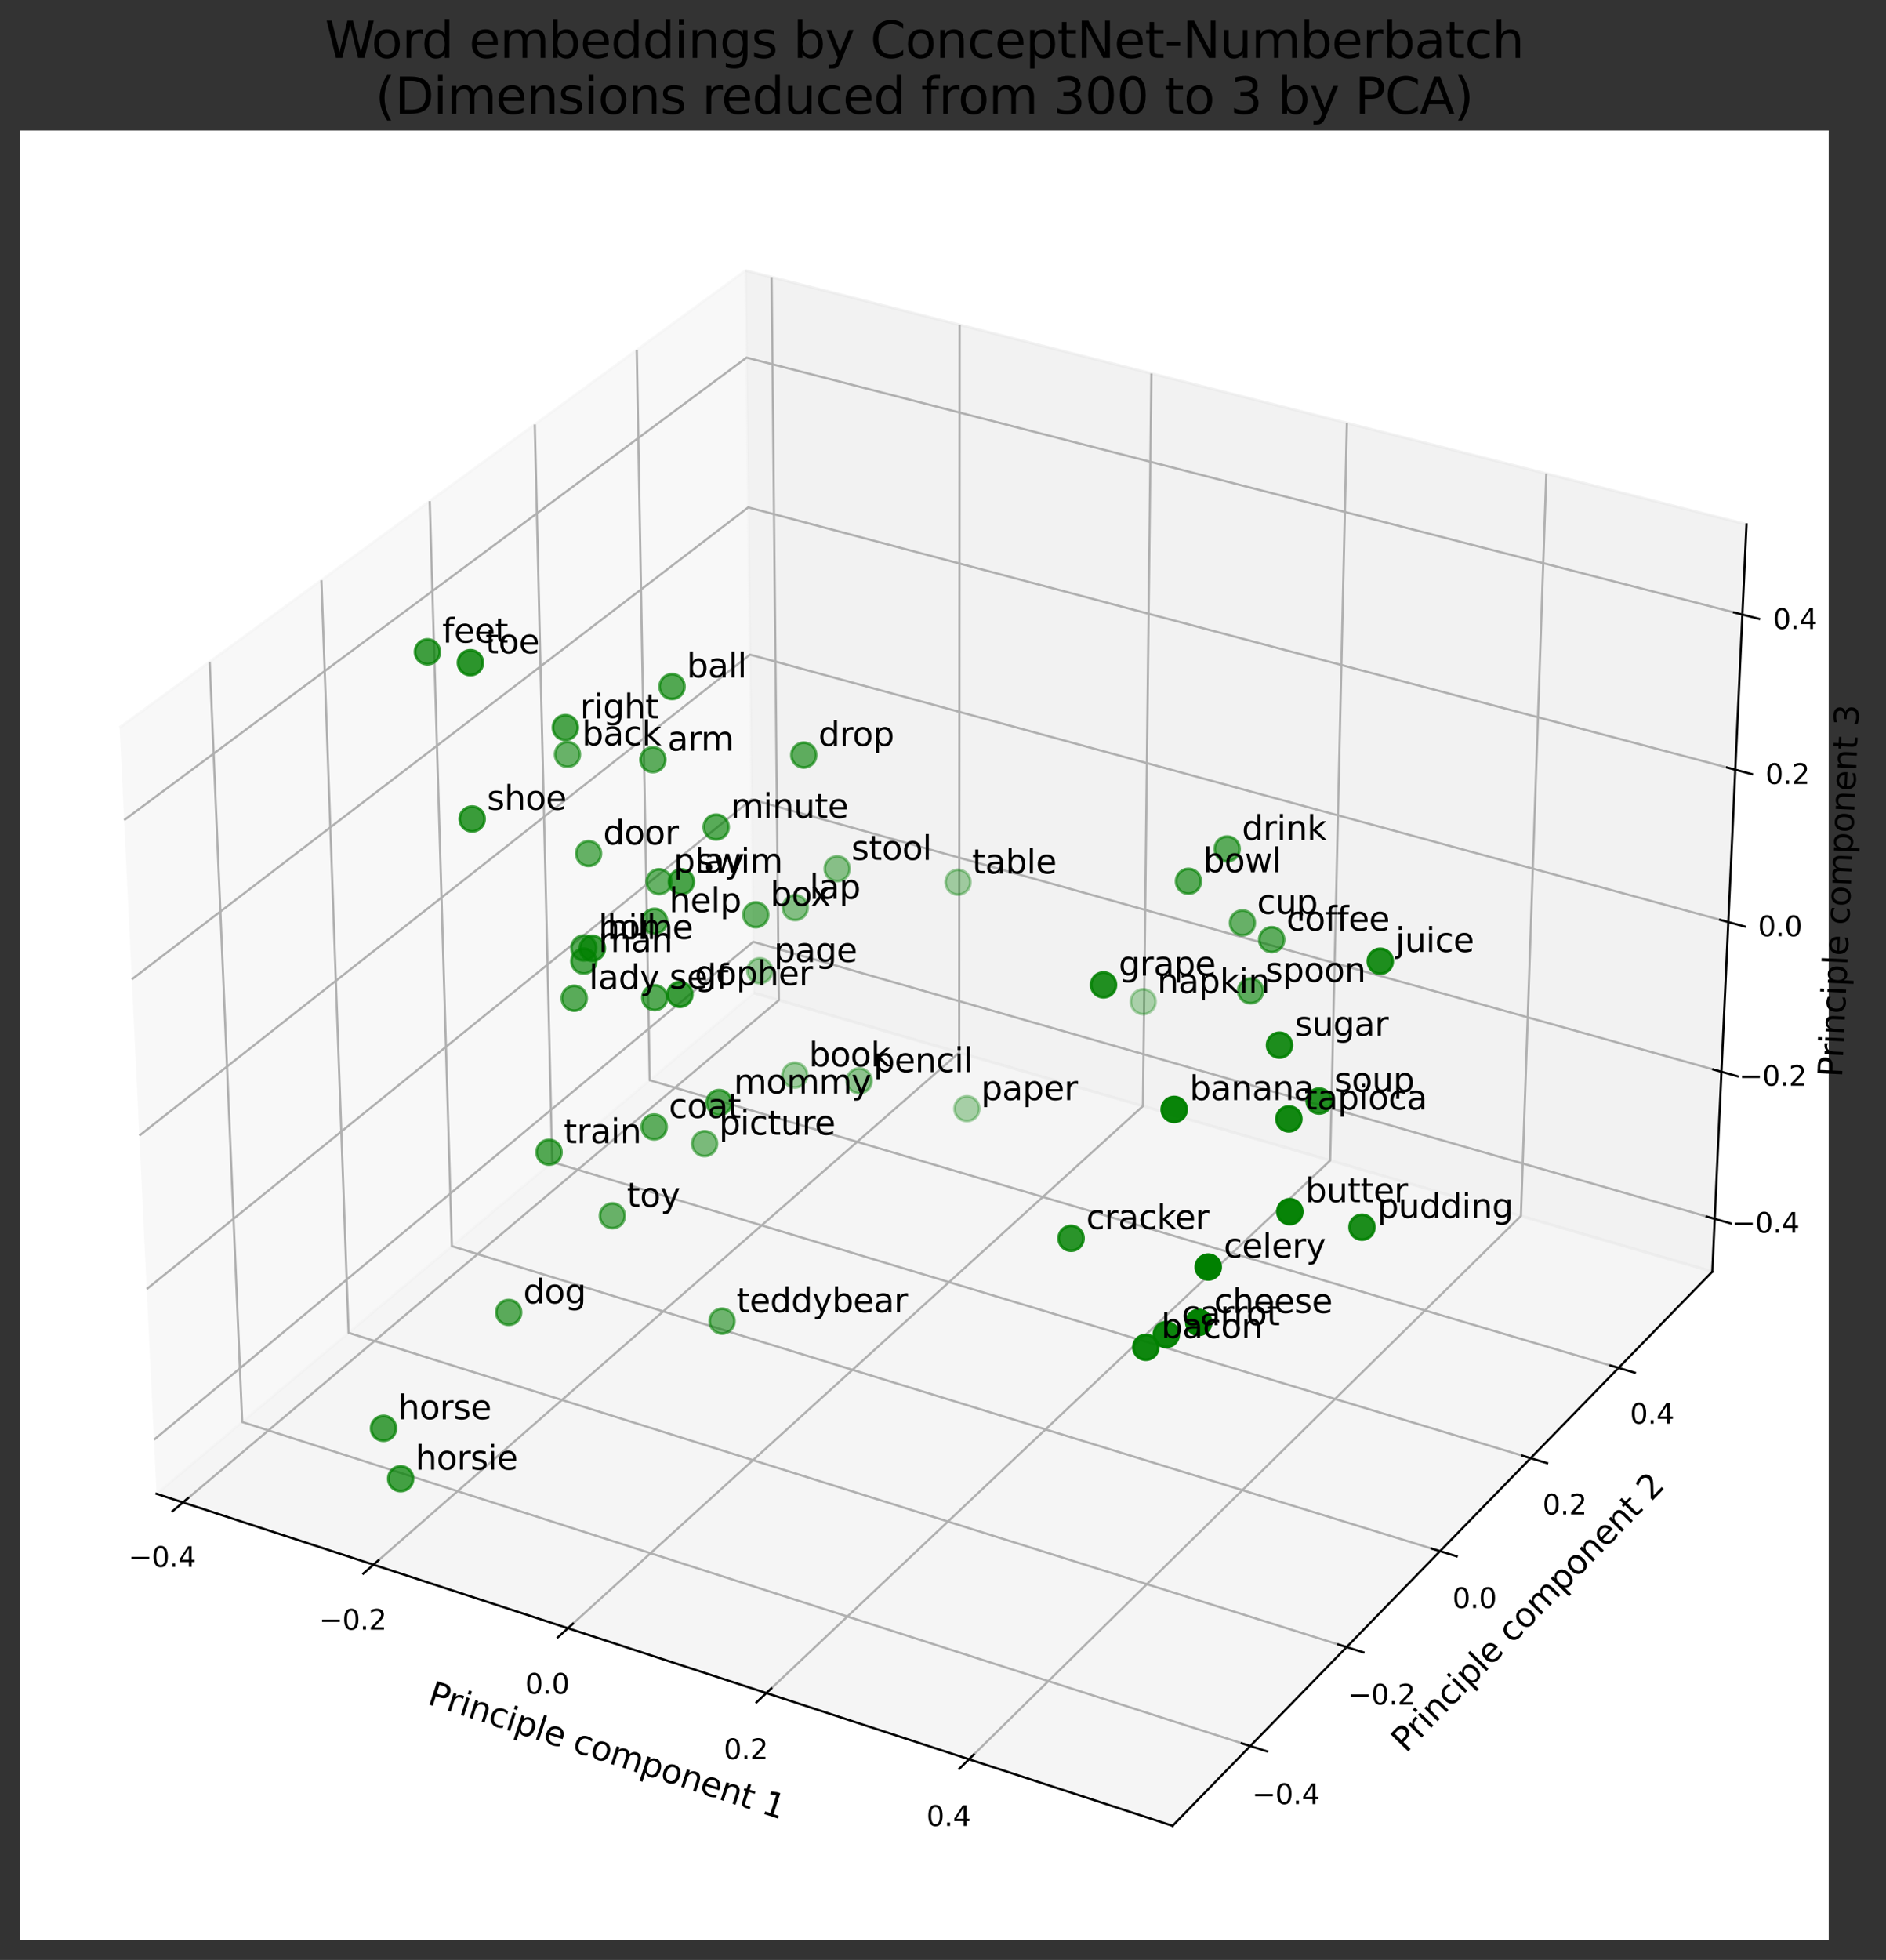 <?xml version="1.0" encoding="utf-8" standalone="no"?>
<!DOCTYPE svg PUBLIC "-//W3C//DTD SVG 1.1//EN"
  "http://www.w3.org/Graphics/SVG/1.1/DTD/svg11.dtd">
<svg height="706.553pt" version="1.1" viewBox="0 0 680.181 706.553" width="680.181pt" xmlns="http://www.w3.org/2000/svg" xmlns:xlink="http://www.w3.org/1999/xlink">
 <rect x="0" y="0" width="680.181" height="706.553" fill="#333333" stroke="none"/>
 <defs>
  <style type="text/css">*{stroke-linecap:butt;stroke-linejoin:round;}</style>
 </defs>
 <g id="figure_1">
  <g id="patch_1">
   <path d="M 0 706.553 
L 680.181 706.553 
L 680.181 0 
L 0 0 
z
" style="fill:none;"/>
  </g>
  <g id="patch_2">
   <path d="M 7.2 699.353 
L 659.52 699.353 
L 659.52 47.033 
L 7.2 47.033 
z
" style="fill:#ffffff;"/>
  </g>
  <g id="pane3d_1">
   <g id="patch_3">
    <path d="M 56.455 538.512 
L 271.872 357.945 
L 268.878 97.535 
L 43.151 262.26 
" style="fill:#f2f2f2;opacity:0.5;stroke:#f2f2f2;stroke-linejoin:miter;"/>
   </g>
  </g>
  <g id="pane3d_2">
   <g id="patch_4">
    <path d="M 271.872 357.945 
L 617.54 458.417 
L 629.876 189.037 
L 268.878 97.535 
" style="fill:#e6e6e6;opacity:0.5;stroke:#e6e6e6;stroke-linejoin:miter;"/>
   </g>
  </g>
  <g id="pane3d_3">
   <g id="patch_5">
    <path d="M 56.455 538.512 
L 422.88 658.186 
L 617.54 458.417 
L 271.872 357.945 
" style="fill:#ececec;opacity:0.5;stroke:#ececec;stroke-linejoin:miter;"/>
   </g>
  </g>
  <g id="axis3d_1">
   <g id="line2d_1">
    <path d="M 56.455 538.512 
L 422.88 658.186 
" style="fill:none;stroke:#000000;stroke-linecap:square;stroke-width:0.8;"/>
   </g>
   <g id="text_1">
    <!-- Principle component 1 -->
    <g transform="translate(153.758 614.169)rotate(-341.913)scale(0.12 -0.12)">
     <defs>
      <path d="M 1259 4147 
L 1259 2394 
L 2053 2394 
Q 2494 2394 2734 2622 
Q 2975 2850 2975 3272 
Q 2975 3691 2734 3919 
Q 2494 4147 2053 4147 
L 1259 4147 
z
M 628 4666 
L 2053 4666 
Q 2838 4666 3239 4311 
Q 3641 3956 3641 3272 
Q 3641 2581 3239 2228 
Q 2838 1875 2053 1875 
L 1259 1875 
L 1259 0 
L 628 0 
L 628 4666 
z
" id="DejaVuSans-50" transform="scale(0.016)"/>
      <path d="M 2631 2963 
Q 2534 3019 2420 3045 
Q 2306 3072 2169 3072 
Q 1681 3072 1420 2755 
Q 1159 2438 1159 1844 
L 1159 0 
L 581 0 
L 581 3500 
L 1159 3500 
L 1159 2956 
Q 1341 3275 1631 3429 
Q 1922 3584 2338 3584 
Q 2397 3584 2469 3576 
Q 2541 3569 2628 3553 
L 2631 2963 
z
" id="DejaVuSans-72" transform="scale(0.016)"/>
      <path d="M 603 3500 
L 1178 3500 
L 1178 0 
L 603 0 
L 603 3500 
z
M 603 4863 
L 1178 4863 
L 1178 4134 
L 603 4134 
L 603 4863 
z
" id="DejaVuSans-69" transform="scale(0.016)"/>
      <path d="M 3513 2113 
L 3513 0 
L 2938 0 
L 2938 2094 
Q 2938 2591 2744 2837 
Q 2550 3084 2163 3084 
Q 1697 3084 1428 2787 
Q 1159 2491 1159 1978 
L 1159 0 
L 581 0 
L 581 3500 
L 1159 3500 
L 1159 2956 
Q 1366 3272 1645 3428 
Q 1925 3584 2291 3584 
Q 2894 3584 3203 3211 
Q 3513 2838 3513 2113 
z
" id="DejaVuSans-6e" transform="scale(0.016)"/>
      <path d="M 3122 3366 
L 3122 2828 
Q 2878 2963 2633 3030 
Q 2388 3097 2138 3097 
Q 1578 3097 1268 2742 
Q 959 2388 959 1747 
Q 959 1106 1268 751 
Q 1578 397 2138 397 
Q 2388 397 2633 464 
Q 2878 531 3122 666 
L 3122 134 
Q 2881 22 2623 -34 
Q 2366 -91 2075 -91 
Q 1284 -91 818 406 
Q 353 903 353 1747 
Q 353 2603 823 3093 
Q 1294 3584 2113 3584 
Q 2378 3584 2631 3529 
Q 2884 3475 3122 3366 
z
" id="DejaVuSans-63" transform="scale(0.016)"/>
      <path d="M 1159 525 
L 1159 -1331 
L 581 -1331 
L 581 3500 
L 1159 3500 
L 1159 2969 
Q 1341 3281 1617 3432 
Q 1894 3584 2278 3584 
Q 2916 3584 3314 3078 
Q 3713 2572 3713 1747 
Q 3713 922 3314 415 
Q 2916 -91 2278 -91 
Q 1894 -91 1617 61 
Q 1341 213 1159 525 
z
M 3116 1747 
Q 3116 2381 2855 2742 
Q 2594 3103 2138 3103 
Q 1681 3103 1420 2742 
Q 1159 2381 1159 1747 
Q 1159 1113 1420 752 
Q 1681 391 2138 391 
Q 2594 391 2855 752 
Q 3116 1113 3116 1747 
z
" id="DejaVuSans-70" transform="scale(0.016)"/>
      <path d="M 603 4863 
L 1178 4863 
L 1178 0 
L 603 0 
L 603 4863 
z
" id="DejaVuSans-6c" transform="scale(0.016)"/>
      <path d="M 3597 1894 
L 3597 1613 
L 953 1613 
Q 991 1019 1311 708 
Q 1631 397 2203 397 
Q 2534 397 2845 478 
Q 3156 559 3463 722 
L 3463 178 
Q 3153 47 2828 -22 
Q 2503 -91 2169 -91 
Q 1331 -91 842 396 
Q 353 884 353 1716 
Q 353 2575 817 3079 
Q 1281 3584 2069 3584 
Q 2775 3584 3186 3129 
Q 3597 2675 3597 1894 
z
M 3022 2063 
Q 3016 2534 2758 2815 
Q 2500 3097 2075 3097 
Q 1594 3097 1305 2825 
Q 1016 2553 972 2059 
L 3022 2063 
z
" id="DejaVuSans-65" transform="scale(0.016)"/>
      <path id="DejaVuSans-20" transform="scale(0.016)"/>
      <path d="M 1959 3097 
Q 1497 3097 1228 2736 
Q 959 2375 959 1747 
Q 959 1119 1226 758 
Q 1494 397 1959 397 
Q 2419 397 2687 759 
Q 2956 1122 2956 1747 
Q 2956 2369 2687 2733 
Q 2419 3097 1959 3097 
z
M 1959 3584 
Q 2709 3584 3137 3096 
Q 3566 2609 3566 1747 
Q 3566 888 3137 398 
Q 2709 -91 1959 -91 
Q 1206 -91 779 398 
Q 353 888 353 1747 
Q 353 2609 779 3096 
Q 1206 3584 1959 3584 
z
" id="DejaVuSans-6f" transform="scale(0.016)"/>
      <path d="M 3328 2828 
Q 3544 3216 3844 3400 
Q 4144 3584 4550 3584 
Q 5097 3584 5394 3201 
Q 5691 2819 5691 2113 
L 5691 0 
L 5113 0 
L 5113 2094 
Q 5113 2597 4934 2840 
Q 4756 3084 4391 3084 
Q 3944 3084 3684 2787 
Q 3425 2491 3425 1978 
L 3425 0 
L 2847 0 
L 2847 2094 
Q 2847 2600 2669 2842 
Q 2491 3084 2119 3084 
Q 1678 3084 1418 2786 
Q 1159 2488 1159 1978 
L 1159 0 
L 581 0 
L 581 3500 
L 1159 3500 
L 1159 2956 
Q 1356 3278 1631 3431 
Q 1906 3584 2284 3584 
Q 2666 3584 2933 3390 
Q 3200 3197 3328 2828 
z
" id="DejaVuSans-6d" transform="scale(0.016)"/>
      <path d="M 1172 4494 
L 1172 3500 
L 2356 3500 
L 2356 3053 
L 1172 3053 
L 1172 1153 
Q 1172 725 1289 603 
Q 1406 481 1766 481 
L 2356 481 
L 2356 0 
L 1766 0 
Q 1100 0 847 248 
Q 594 497 594 1153 
L 594 3053 
L 172 3053 
L 172 3500 
L 594 3500 
L 594 4494 
L 1172 4494 
z
" id="DejaVuSans-74" transform="scale(0.016)"/>
      <path d="M 794 531 
L 1825 531 
L 1825 4091 
L 703 3866 
L 703 4441 
L 1819 4666 
L 2450 4666 
L 2450 531 
L 3481 531 
L 3481 0 
L 794 0 
L 794 531 
z
" id="DejaVuSans-31" transform="scale(0.016)"/>
     </defs>
     <use xlink:href="#DejaVuSans-50"/>
     <use x="58.553" xlink:href="#DejaVuSans-72"/>
     <use x="99.666" xlink:href="#DejaVuSans-69"/>
     <use x="127.449" xlink:href="#DejaVuSans-6e"/>
     <use x="190.828" xlink:href="#DejaVuSans-63"/>
     <use x="245.809" xlink:href="#DejaVuSans-69"/>
     <use x="273.592" xlink:href="#DejaVuSans-70"/>
     <use x="337.068" xlink:href="#DejaVuSans-6c"/>
     <use x="364.852" xlink:href="#DejaVuSans-65"/>
     <use x="426.375" xlink:href="#DejaVuSans-20"/>
     <use x="458.162" xlink:href="#DejaVuSans-63"/>
     <use x="513.143" xlink:href="#DejaVuSans-6f"/>
     <use x="574.324" xlink:href="#DejaVuSans-6d"/>
     <use x="671.736" xlink:href="#DejaVuSans-70"/>
     <use x="735.213" xlink:href="#DejaVuSans-6f"/>
     <use x="796.395" xlink:href="#DejaVuSans-6e"/>
     <use x="859.773" xlink:href="#DejaVuSans-65"/>
     <use x="921.297" xlink:href="#DejaVuSans-6e"/>
     <use x="984.676" xlink:href="#DejaVuSans-74"/>
     <use x="1023.885" xlink:href="#DejaVuSans-20"/>
     <use x="1055.672" xlink:href="#DejaVuSans-31"/>
    </g>
   </g>
   <g id="Line3DCollection_1">
    <path d="M 65.978 541.622 
L 280.895 360.568 
L 278.281 99.918 
" style="fill:none;stroke:#b0b0b0;stroke-width:0.8;"/>
    <path d="M 134.692 564.064 
L 345.934 379.472 
L 346.096 117.108 
" style="fill:none;stroke:#b0b0b0;stroke-width:0.8;"/>
    <path d="M 204.814 586.966 
L 412.195 398.731 
L 415.24 134.633 
" style="fill:none;stroke:#b0b0b0;stroke-width:0.8;"/>
    <path d="M 276.387 610.342 
L 479.712 418.356 
L 485.752 152.506 
" style="fill:none;stroke:#b0b0b0;stroke-width:0.8;"/>
    <path d="M 349.457 634.207 
L 548.521 438.356 
L 557.674 170.736 
" style="fill:none;stroke:#b0b0b0;stroke-width:0.8;"/>
   </g>
   <g id="xtick_1">
    <g id="line2d_2">
     <path d="M 67.85 540.046 
L 62.228 544.782 
" style="fill:none;stroke:#000000;stroke-linecap:square;stroke-width:0.8;"/>
    </g>
    <g id="text_2">
     <!-- −0.4 -->
     <g transform="translate(46.319 564.862)scale(0.1 -0.1)">
      <defs>
       <path d="M 678 2272 
L 4684 2272 
L 4684 1741 
L 678 1741 
L 678 2272 
z
" id="DejaVuSans-2212" transform="scale(0.016)"/>
       <path d="M 2034 4250 
Q 1547 4250 1301 3770 
Q 1056 3291 1056 2328 
Q 1056 1369 1301 889 
Q 1547 409 2034 409 
Q 2525 409 2770 889 
Q 3016 1369 3016 2328 
Q 3016 3291 2770 3770 
Q 2525 4250 2034 4250 
z
M 2034 4750 
Q 2819 4750 3233 4129 
Q 3647 3509 3647 2328 
Q 3647 1150 3233 529 
Q 2819 -91 2034 -91 
Q 1250 -91 836 529 
Q 422 1150 422 2328 
Q 422 3509 836 4129 
Q 1250 4750 2034 4750 
z
" id="DejaVuSans-30" transform="scale(0.016)"/>
       <path d="M 684 794 
L 1344 794 
L 1344 0 
L 684 0 
L 684 794 
z
" id="DejaVuSans-2e" transform="scale(0.016)"/>
       <path d="M 2419 4116 
L 825 1625 
L 2419 1625 
L 2419 4116 
z
M 2253 4666 
L 3047 4666 
L 3047 1625 
L 3713 1625 
L 3713 1100 
L 3047 1100 
L 3047 0 
L 2419 0 
L 2419 1100 
L 313 1100 
L 313 1709 
L 2253 4666 
z
" id="DejaVuSans-34" transform="scale(0.016)"/>
      </defs>
      <use xlink:href="#DejaVuSans-2212"/>
      <use x="83.789" xlink:href="#DejaVuSans-30"/>
      <use x="147.412" xlink:href="#DejaVuSans-2e"/>
      <use x="179.199" xlink:href="#DejaVuSans-34"/>
     </g>
    </g>
   </g>
   <g id="xtick_2">
    <g id="line2d_3">
     <path d="M 136.533 562.456 
L 131.003 567.288 
" style="fill:none;stroke:#000000;stroke-linecap:square;stroke-width:0.8;"/>
    </g>
    <g id="text_3">
     <!-- −0.2 -->
     <g transform="translate(115.062 587.497)scale(0.1 -0.1)">
      <defs>
       <path d="M 1228 531 
L 3431 531 
L 3431 0 
L 469 0 
L 469 531 
Q 828 903 1448 1529 
Q 2069 2156 2228 2338 
Q 2531 2678 2651 2914 
Q 2772 3150 2772 3378 
Q 2772 3750 2511 3984 
Q 2250 4219 1831 4219 
Q 1534 4219 1204 4116 
Q 875 4013 500 3803 
L 500 4441 
Q 881 4594 1212 4672 
Q 1544 4750 1819 4750 
Q 2544 4750 2975 4387 
Q 3406 4025 3406 3419 
Q 3406 3131 3298 2873 
Q 3191 2616 2906 2266 
Q 2828 2175 2409 1742 
Q 1991 1309 1228 531 
z
" id="DejaVuSans-32" transform="scale(0.016)"/>
      </defs>
      <use xlink:href="#DejaVuSans-2212"/>
      <use x="83.789" xlink:href="#DejaVuSans-30"/>
      <use x="147.412" xlink:href="#DejaVuSans-2e"/>
      <use x="179.199" xlink:href="#DejaVuSans-32"/>
     </g>
    </g>
   </g>
   <g id="xtick_3">
    <g id="line2d_4">
     <path d="M 206.622 585.324 
L 201.189 590.256 
" style="fill:none;stroke:#000000;stroke-linecap:square;stroke-width:0.8;"/>
    </g>
    <g id="text_4">
     <!-- 0.0 -->
     <g transform="translate(189.404 610.596)scale(0.1 -0.1)">
      <use xlink:href="#DejaVuSans-30"/>
      <use x="63.623" xlink:href="#DejaVuSans-2e"/>
      <use x="95.41" xlink:href="#DejaVuSans-30"/>
     </g>
    </g>
   </g>
   <g id="xtick_4">
    <g id="line2d_5">
     <path d="M 278.162 608.666 
L 272.83 613.701 
" style="fill:none;stroke:#000000;stroke-linecap:square;stroke-width:0.8;"/>
    </g>
    <g id="text_5">
     <!-- 0.2 -->
     <g transform="translate(261.011 634.174)scale(0.1 -0.1)">
      <use xlink:href="#DejaVuSans-30"/>
      <use x="63.623" xlink:href="#DejaVuSans-2e"/>
      <use x="95.41" xlink:href="#DejaVuSans-32"/>
     </g>
    </g>
   </g>
   <g id="xtick_5">
    <g id="line2d_6">
     <path d="M 351.196 632.496 
L 345.971 637.636 
" style="fill:none;stroke:#000000;stroke-linecap:square;stroke-width:0.8;"/>
    </g>
    <g id="text_6">
     <!-- 0.4 -->
     <g transform="translate(334.119 658.247)scale(0.1 -0.1)">
      <use xlink:href="#DejaVuSans-30"/>
      <use x="63.623" xlink:href="#DejaVuSans-2e"/>
      <use x="95.41" xlink:href="#DejaVuSans-34"/>
     </g>
    </g>
   </g>
  </g>
  <g id="axis3d_2">
   <g id="line2d_7">
    <path d="M 617.54 458.417 
L 422.88 658.186 
" style="fill:none;stroke:#000000;stroke-linecap:square;stroke-width:0.8;"/>
   </g>
   <g id="text_7">
    <!-- Principle component 2 -->
    <g transform="translate(507.022 632.228)rotate(-45.742)scale(0.12 -0.12)">
     <use xlink:href="#DejaVuSans-50"/>
     <use x="58.553" xlink:href="#DejaVuSans-72"/>
     <use x="99.666" xlink:href="#DejaVuSans-69"/>
     <use x="127.449" xlink:href="#DejaVuSans-6e"/>
     <use x="190.828" xlink:href="#DejaVuSans-63"/>
     <use x="245.809" xlink:href="#DejaVuSans-69"/>
     <use x="273.592" xlink:href="#DejaVuSans-70"/>
     <use x="337.068" xlink:href="#DejaVuSans-6c"/>
     <use x="364.852" xlink:href="#DejaVuSans-65"/>
     <use x="426.375" xlink:href="#DejaVuSans-20"/>
     <use x="458.162" xlink:href="#DejaVuSans-63"/>
     <use x="513.143" xlink:href="#DejaVuSans-6f"/>
     <use x="574.324" xlink:href="#DejaVuSans-6d"/>
     <use x="671.736" xlink:href="#DejaVuSans-70"/>
     <use x="735.213" xlink:href="#DejaVuSans-6f"/>
     <use x="796.395" xlink:href="#DejaVuSans-6e"/>
     <use x="859.773" xlink:href="#DejaVuSans-65"/>
     <use x="921.297" xlink:href="#DejaVuSans-6e"/>
     <use x="984.676" xlink:href="#DejaVuSans-74"/>
     <use x="1023.885" xlink:href="#DejaVuSans-20"/>
     <use x="1055.672" xlink:href="#DejaVuSans-32"/>
    </g>
   </g>
   <g id="Line3DCollection_2">
    <path d="M 75.628 238.559 
L 87.348 512.617 
L 450.902 629.429 
" style="fill:none;stroke:#b0b0b0;stroke-width:0.8;"/>
    <path d="M 115.911 209.163 
L 125.713 480.459 
L 485.652 593.767 
" style="fill:none;stroke:#b0b0b0;stroke-width:0.8;"/>
    <path d="M 154.972 180.658 
L 162.964 449.234 
L 519.341 559.193 
" style="fill:none;stroke:#b0b0b0;stroke-width:0.8;"/>
    <path d="M 192.867 153.004 
L 199.15 418.902 
L 552.017 525.66 
" style="fill:none;stroke:#b0b0b0;stroke-width:0.8;"/>
    <path d="M 229.646 126.164 
L 234.315 389.426 
L 583.725 493.119 
" style="fill:none;stroke:#b0b0b0;stroke-width:0.8;"/>
   </g>
   <g id="xtick_6">
    <g id="line2d_8">
     <path d="M 447.839 628.445 
L 457.035 631.399 
" style="fill:none;stroke:#000000;stroke-linecap:square;stroke-width:0.8;"/>
    </g>
    <g id="text_8">
     <!-- −0.4 -->
     <g transform="translate(451.557 650.356)scale(0.1 -0.1)">
      <use xlink:href="#DejaVuSans-2212"/>
      <use x="83.789" xlink:href="#DejaVuSans-30"/>
      <use x="147.412" xlink:href="#DejaVuSans-2e"/>
      <use x="179.199" xlink:href="#DejaVuSans-34"/>
     </g>
    </g>
   </g>
   <g id="xtick_7">
    <g id="line2d_9">
     <path d="M 482.622 592.813 
L 491.719 595.677 
" style="fill:none;stroke:#000000;stroke-linecap:square;stroke-width:0.8;"/>
    </g>
    <g id="text_9">
     <!-- −0.2 -->
     <g transform="translate(486.117 614.478)scale(0.1 -0.1)">
      <use xlink:href="#DejaVuSans-2212"/>
      <use x="83.789" xlink:href="#DejaVuSans-30"/>
      <use x="147.412" xlink:href="#DejaVuSans-2e"/>
      <use x="179.199" xlink:href="#DejaVuSans-32"/>
     </g>
    </g>
   </g>
   <g id="xtick_8">
    <g id="line2d_10">
     <path d="M 516.343 558.268 
L 525.344 561.045 
" style="fill:none;stroke:#000000;stroke-linecap:square;stroke-width:0.8;"/>
    </g>
    <g id="text_10">
     <!-- 0.0 -->
     <g transform="translate(523.811 579.697)scale(0.1 -0.1)">
      <use xlink:href="#DejaVuSans-30"/>
      <use x="63.623" xlink:href="#DejaVuSans-2e"/>
      <use x="95.41" xlink:href="#DejaVuSans-30"/>
     </g>
    </g>
   </g>
   <g id="xtick_9">
    <g id="line2d_11">
     <path d="M 549.051 524.762 
L 557.956 527.456 
" style="fill:none;stroke:#000000;stroke-linecap:square;stroke-width:0.8;"/>
    </g>
    <g id="text_11">
     <!-- 0.2 -->
     <g transform="translate(556.308 545.961)scale(0.1 -0.1)">
      <use xlink:href="#DejaVuSans-30"/>
      <use x="63.623" xlink:href="#DejaVuSans-2e"/>
      <use x="95.41" xlink:href="#DejaVuSans-32"/>
     </g>
    </g>
   </g>
   <g id="xtick_10">
    <g id="line2d_12">
     <path d="M 580.791 492.248 
L 589.602 494.863 
" style="fill:none;stroke:#000000;stroke-linecap:square;stroke-width:0.8;"/>
    </g>
    <g id="text_12">
     <!-- 0.4 -->
     <g transform="translate(587.842 513.225)scale(0.1 -0.1)">
      <use xlink:href="#DejaVuSans-30"/>
      <use x="63.623" xlink:href="#DejaVuSans-2e"/>
      <use x="95.41" xlink:href="#DejaVuSans-34"/>
     </g>
    </g>
   </g>
  </g>
  <g id="axis3d_3">
   <g id="line2d_13">
    <path d="M 617.54 458.417 
L 629.876 189.037 
" style="fill:none;stroke:#000000;stroke-linecap:square;stroke-width:0.8;"/>
   </g>
   <g id="text_13">
    <!-- Principle component 3 -->
    <g transform="translate(664.343 388.486)rotate(-87.378)scale(0.12 -0.12)">
     <defs>
      <path d="M 2597 2516 
Q 3050 2419 3304 2112 
Q 3559 1806 3559 1356 
Q 3559 666 3084 287 
Q 2609 -91 1734 -91 
Q 1441 -91 1130 -33 
Q 819 25 488 141 
L 488 750 
Q 750 597 1062 519 
Q 1375 441 1716 441 
Q 2309 441 2620 675 
Q 2931 909 2931 1356 
Q 2931 1769 2642 2001 
Q 2353 2234 1838 2234 
L 1294 2234 
L 1294 2753 
L 1863 2753 
Q 2328 2753 2575 2939 
Q 2822 3125 2822 3475 
Q 2822 3834 2567 4026 
Q 2313 4219 1838 4219 
Q 1578 4219 1281 4162 
Q 984 4106 628 3988 
L 628 4550 
Q 988 4650 1302 4700 
Q 1616 4750 1894 4750 
Q 2613 4750 3031 4423 
Q 3450 4097 3450 3541 
Q 3450 3153 3228 2886 
Q 3006 2619 2597 2516 
z
" id="DejaVuSans-33" transform="scale(0.016)"/>
     </defs>
     <use xlink:href="#DejaVuSans-50"/>
     <use x="58.553" xlink:href="#DejaVuSans-72"/>
     <use x="99.666" xlink:href="#DejaVuSans-69"/>
     <use x="127.449" xlink:href="#DejaVuSans-6e"/>
     <use x="190.828" xlink:href="#DejaVuSans-63"/>
     <use x="245.809" xlink:href="#DejaVuSans-69"/>
     <use x="273.592" xlink:href="#DejaVuSans-70"/>
     <use x="337.068" xlink:href="#DejaVuSans-6c"/>
     <use x="364.852" xlink:href="#DejaVuSans-65"/>
     <use x="426.375" xlink:href="#DejaVuSans-20"/>
     <use x="458.162" xlink:href="#DejaVuSans-63"/>
     <use x="513.143" xlink:href="#DejaVuSans-6f"/>
     <use x="574.324" xlink:href="#DejaVuSans-6d"/>
     <use x="671.736" xlink:href="#DejaVuSans-70"/>
     <use x="735.213" xlink:href="#DejaVuSans-6f"/>
     <use x="796.395" xlink:href="#DejaVuSans-6e"/>
     <use x="859.773" xlink:href="#DejaVuSans-65"/>
     <use x="921.297" xlink:href="#DejaVuSans-6e"/>
     <use x="984.676" xlink:href="#DejaVuSans-74"/>
     <use x="1023.885" xlink:href="#DejaVuSans-20"/>
     <use x="1055.672" xlink:href="#DejaVuSans-33"/>
    </g>
   </g>
   <g id="Line3DCollection_3">
    <path d="M 618.411 439.389 
L 271.66 339.514 
L 55.516 519.029 
" style="fill:none;stroke:#b0b0b0;stroke-width:0.8;"/>
    <path d="M 620.839 386.365 
L 271.07 288.185 
L 52.901 464.713 
" style="fill:none;stroke:#b0b0b0;stroke-width:0.8;"/>
    <path d="M 623.311 332.401 
L 270.47 235.988 
L 50.237 409.397 
" style="fill:none;stroke:#b0b0b0;stroke-width:0.8;"/>
    <path d="M 625.826 277.472 
L 269.859 182.904 
L 47.524 353.053 
" style="fill:none;stroke:#b0b0b0;stroke-width:0.8;"/>
    <path d="M 628.387 221.551 
L 269.238 128.907 
L 44.759 295.652 
" style="fill:none;stroke:#b0b0b0;stroke-width:0.8;"/>
   </g>
   <g id="xtick_11">
    <g id="line2d_14">
     <path d="M 615.501 438.55 
L 624.24 441.067 
" style="fill:none;stroke:#000000;stroke-linecap:square;stroke-width:0.8;"/>
    </g>
    <g id="text_14">
     <!-- −0.4 -->
     <g transform="translate(624.608 444.393)scale(0.1 -0.1)">
      <use xlink:href="#DejaVuSans-2212"/>
      <use x="83.789" xlink:href="#DejaVuSans-30"/>
      <use x="147.412" xlink:href="#DejaVuSans-2e"/>
      <use x="179.199" xlink:href="#DejaVuSans-34"/>
     </g>
    </g>
   </g>
   <g id="xtick_12">
    <g id="line2d_15">
     <path d="M 617.902 385.541 
L 626.721 388.016 
" style="fill:none;stroke:#000000;stroke-linecap:square;stroke-width:0.8;"/>
    </g>
    <g id="text_15">
     <!-- −0.2 -->
     <g transform="translate(627.194 391.412)scale(0.1 -0.1)">
      <use xlink:href="#DejaVuSans-2212"/>
      <use x="83.789" xlink:href="#DejaVuSans-30"/>
      <use x="147.412" xlink:href="#DejaVuSans-2e"/>
      <use x="179.199" xlink:href="#DejaVuSans-32"/>
     </g>
    </g>
   </g>
   <g id="xtick_13">
    <g id="line2d_16">
     <path d="M 620.346 331.591 
L 629.246 334.023 
" style="fill:none;stroke:#000000;stroke-linecap:square;stroke-width:0.8;"/>
    </g>
    <g id="text_16">
     <!-- 0.0 -->
     <g transform="translate(634.016 337.493)scale(0.1 -0.1)">
      <use xlink:href="#DejaVuSans-30"/>
      <use x="63.623" xlink:href="#DejaVuSans-2e"/>
      <use x="95.41" xlink:href="#DejaVuSans-30"/>
     </g>
    </g>
   </g>
   <g id="xtick_14">
    <g id="line2d_17">
     <path d="M 622.834 276.677 
L 631.817 279.063 
" style="fill:none;stroke:#000000;stroke-linecap:square;stroke-width:0.8;"/>
    </g>
    <g id="text_17">
     <!-- 0.2 -->
     <g transform="translate(636.695 282.611)scale(0.1 -0.1)">
      <use xlink:href="#DejaVuSans-30"/>
      <use x="63.623" xlink:href="#DejaVuSans-2e"/>
      <use x="95.41" xlink:href="#DejaVuSans-32"/>
     </g>
    </g>
   </g>
   <g id="xtick_15">
    <g id="line2d_18">
     <path d="M 625.367 220.772 
L 634.434 223.11 
" style="fill:none;stroke:#000000;stroke-linecap:square;stroke-width:0.8;"/>
    </g>
    <g id="text_18">
     <!-- 0.4 -->
     <g transform="translate(639.422 226.738)scale(0.1 -0.1)">
      <use xlink:href="#DejaVuSans-30"/>
      <use x="63.623" xlink:href="#DejaVuSans-2e"/>
      <use x="95.41" xlink:href="#DejaVuSans-34"/>
     </g>
    </g>
   </g>
  </g>
  <g id="axes_1">
   <g id="Path3DCollection_1">
    <defs>
     <path d="M 0 4.472 
C 1.186 4.472 2.324 4.001 3.162 3.162 
C 4.001 2.324 4.472 1.186 4.472 -0 
C 4.472 -1.186 4.001 -2.324 3.162 -3.162 
C 2.324 -4.001 1.186 -4.472 0 -4.472 
C -1.186 -4.472 -2.324 -4.001 -3.162 -3.162 
C -4.001 -2.324 -4.472 -1.186 -4.472 0 
C -4.472 1.186 -4.001 2.324 -3.162 3.162 
C -2.324 4.001 -1.186 4.472 0 4.472 
z
" id="C0_0_82696e6e7c"/>
    </defs>
    <g clip-path="url(#pa32c513ead)">
     <use style="fill:#008000;fill-opacity:0.3;stroke:#008000;stroke-opacity:0.3;" x="412.287" xlink:href="#C0_0_82696e6e7c" y="361.109"/>
    </g>
    <g clip-path="url(#pa32c513ead)">
     <use style="fill:#008000;fill-opacity:0.323;stroke:#008000;stroke-opacity:0.323;" x="348.715" xlink:href="#C0_0_82696e6e7c" y="399.686"/>
    </g>
    <g clip-path="url(#pa32c513ead)">
     <use style="fill:#008000;fill-opacity:0.341;stroke:#008000;stroke-opacity:0.341;" x="345.491" xlink:href="#C0_0_82696e6e7c" y="318.017"/>
    </g>
    <g clip-path="url(#pa32c513ead)">
     <use style="fill:#008000;fill-opacity:0.368;stroke:#008000;stroke-opacity:0.368;" x="286.641" xlink:href="#C0_0_82696e6e7c" y="387.587"/>
    </g>
    <g clip-path="url(#pa32c513ead)">
     <use style="fill:#008000;fill-opacity:0.384;stroke:#008000;stroke-opacity:0.384;" x="274.007" xlink:href="#C0_0_82696e6e7c" y="349.97"/>
    </g>
    <g clip-path="url(#pa32c513ead)">
     <use style="fill:#008000;fill-opacity:0.419;stroke:#008000;stroke-opacity:0.419;" x="309.858" xlink:href="#C0_0_82696e6e7c" y="389.652"/>
    </g>
    <g clip-path="url(#pa32c513ead)">
     <use style="fill:#008000;fill-opacity:0.443;stroke:#008000;stroke-opacity:0.443;" x="301.915" xlink:href="#C0_0_82696e6e7c" y="313.169"/>
    </g>
    <g clip-path="url(#pa32c513ead)">
     <use style="fill:#008000;fill-opacity:0.46;stroke:#008000;stroke-opacity:0.46;" x="286.798" xlink:href="#C0_0_82696e6e7c" y="327.192"/>
    </g>
    <g clip-path="url(#pa32c513ead)">
     <use style="fill:#008000;fill-opacity:0.502;stroke:#008000;stroke-opacity:0.502;" x="254.117" xlink:href="#C0_0_82696e6e7c" y="412.268"/>
    </g>
    <g clip-path="url(#pa32c513ead)">
     <use style="fill:#008000;fill-opacity:0.551;stroke:#008000;stroke-opacity:0.551;" x="260.407" xlink:href="#C0_0_82696e6e7c" y="476.27"/>
    </g>
    <g clip-path="url(#pa32c513ead)">
     <use style="fill:#008000;fill-opacity:0.561;stroke:#008000;stroke-opacity:0.561;" x="272.576" xlink:href="#C0_0_82696e6e7c" y="329.775"/>
    </g>
    <g clip-path="url(#pa32c513ead)">
     <use style="fill:#008000;fill-opacity:0.571;stroke:#008000;stroke-opacity:0.571;" x="448.079" xlink:href="#C0_0_82696e6e7c" y="332.681"/>
    </g>
    <g clip-path="url(#pa32c513ead)">
     <use style="fill:#008000;fill-opacity:0.575;stroke:#008000;stroke-opacity:0.575;" x="220.846" xlink:href="#C0_0_82696e6e7c" y="438.293"/>
    </g>
    <g clip-path="url(#pa32c513ead)">
     <use style="fill:#008000;fill-opacity:0.58;stroke:#008000;stroke-opacity:0.58;" x="204.665" xlink:href="#C0_0_82696e6e7c" y="271.965"/>
    </g>
    <g clip-path="url(#pa32c513ead)">
     <use style="fill:#008000;fill-opacity:0.585;stroke:#008000;stroke-opacity:0.585;" x="237.69" xlink:href="#C0_0_82696e6e7c" y="317.841"/>
    </g>
    <g clip-path="url(#pa32c513ead)">
     <use style="fill:#008000;fill-opacity:0.593;stroke:#008000;stroke-opacity:0.593;" x="212.267" xlink:href="#C0_0_82696e6e7c" y="307.691"/>
    </g>
    <g clip-path="url(#pa32c513ead)">
     <use style="fill:#008000;fill-opacity:0.613;stroke:#008000;stroke-opacity:0.613;" x="458.635" xlink:href="#C0_0_82696e6e7c" y="338.737"/>
    </g>
    <g clip-path="url(#pa32c513ead)">
     <use style="fill:#008000;fill-opacity:0.613;stroke:#008000;stroke-opacity:0.613;" x="289.89" xlink:href="#C0_0_82696e6e7c" y="272.195"/>
    </g>
    <g clip-path="url(#pa32c513ead)">
     <use style="fill:#008000;fill-opacity:0.613;stroke:#008000;stroke-opacity:0.613;" x="451.022" xlink:href="#C0_0_82696e6e7c" y="357.2"/>
    </g>
    <g clip-path="url(#pa32c513ead)">
     <use style="fill:#008000;fill-opacity:0.617;stroke:#008000;stroke-opacity:0.617;" x="235.927" xlink:href="#C0_0_82696e6e7c" y="406.255"/>
    </g>
    <g clip-path="url(#pa32c513ead)">
     <use style="fill:#008000;fill-opacity:0.622;stroke:#008000;stroke-opacity:0.622;" x="235.46" xlink:href="#C0_0_82696e6e7c" y="273.852"/>
    </g>
    <g clip-path="url(#pa32c513ead)">
     <use style="fill:#008000;fill-opacity:0.623;stroke:#008000;stroke-opacity:0.623;" x="442.575" xlink:href="#C0_0_82696e6e7c" y="306.043"/>
    </g>
    <g clip-path="url(#pa32c513ead)">
     <use style="fill:#008000;fill-opacity:0.63;stroke:#008000;stroke-opacity:0.63;" x="183.452" xlink:href="#C0_0_82696e6e7c" y="473.117"/>
    </g>
    <g clip-path="url(#pa32c513ead)">
     <use style="fill:#008000;fill-opacity:0.635;stroke:#008000;stroke-opacity:0.635;" x="428.623" xlink:href="#C0_0_82696e6e7c" y="317.695"/>
    </g>
    <g clip-path="url(#pa32c513ead)">
     <use style="fill:#008000;fill-opacity:0.641;stroke:#008000;stroke-opacity:0.641;" x="236.071" xlink:href="#C0_0_82696e6e7c" y="332.102"/>
    </g>
    <g clip-path="url(#pa32c513ead)">
     <use style="fill:#008000;fill-opacity:0.643;stroke:#008000;stroke-opacity:0.643;" x="207.094" xlink:href="#C0_0_82696e6e7c" y="359.868"/>
    </g>
    <g clip-path="url(#pa32c513ead)">
     <use style="fill:#008000;fill-opacity:0.643;stroke:#008000;stroke-opacity:0.643;" x="210.557" xlink:href="#C0_0_82696e6e7c" y="341.736"/>
    </g>
    <g clip-path="url(#pa32c513ead)">
     <use style="fill:#008000;fill-opacity:0.647;stroke:#008000;stroke-opacity:0.647;" x="258.28" xlink:href="#C0_0_82696e6e7c" y="298.158"/>
    </g>
    <g clip-path="url(#pa32c513ead)">
     <use style="fill:#008000;fill-opacity:0.659;stroke:#008000;stroke-opacity:0.659;" x="236.124" xlink:href="#C0_0_82696e6e7c" y="359.657"/>
    </g>
    <g clip-path="url(#pa32c513ead)">
     <use style="fill:#008000;fill-opacity:0.66;stroke:#008000;stroke-opacity:0.66;" x="259.337" xlink:href="#C0_0_82696e6e7c" y="397.472"/>
    </g>
    <g clip-path="url(#pa32c513ead)">
     <use style="fill:#008000;fill-opacity:0.667;stroke:#008000;stroke-opacity:0.667;" x="198.011" xlink:href="#C0_0_82696e6e7c" y="415.369"/>
    </g>
    <g clip-path="url(#pa32c513ead)">
     <use style="fill:#008000;fill-opacity:0.67;stroke:#008000;stroke-opacity:0.67;" x="242.368" xlink:href="#C0_0_82696e6e7c" y="247.502"/>
    </g>
    <g clip-path="url(#pa32c513ead)">
     <use style="fill:#008000;fill-opacity:0.674;stroke:#008000;stroke-opacity:0.674;" x="210.554" xlink:href="#C0_0_82696e6e7c" y="346.465"/>
    </g>
    <g clip-path="url(#pa32c513ead)">
     <use style="fill:#008000;fill-opacity:0.699;stroke:#008000;stroke-opacity:0.699;" x="203.899" xlink:href="#C0_0_82696e6e7c" y="262.284"/>
    </g>
    <g clip-path="url(#pa32c513ead)">
     <use style="fill:#008000;fill-opacity:0.707;stroke:#008000;stroke-opacity:0.707;" x="245.725" xlink:href="#C0_0_82696e6e7c" y="317.883"/>
    </g>
    <g clip-path="url(#pa32c513ead)">
     <use style="fill:#008000;fill-opacity:0.721;stroke:#008000;stroke-opacity:0.721;" x="138.315" xlink:href="#C0_0_82696e6e7c" y="514.899"/>
    </g>
    <g clip-path="url(#pa32c513ead)">
     <use style="fill:#008000;fill-opacity:0.724;stroke:#008000;stroke-opacity:0.724;" x="144.503" xlink:href="#C0_0_82696e6e7c" y="533.073"/>
    </g>
    <g clip-path="url(#pa32c513ead)">
     <use style="fill:#008000;fill-opacity:0.743;stroke:#008000;stroke-opacity:0.743;" x="154.164" xlink:href="#C0_0_82696e6e7c" y="234.991"/>
    </g>
    <g clip-path="url(#pa32c513ead)">
     <use style="fill:#008000;fill-opacity:0.753;stroke:#008000;stroke-opacity:0.753;" x="213.621" xlink:href="#C0_0_82696e6e7c" y="341.872"/>
    </g>
    <g clip-path="url(#pa32c513ead)">
     <use style="fill:#008000;fill-opacity:0.761;stroke:#008000;stroke-opacity:0.761;" x="245.208" xlink:href="#C0_0_82696e6e7c" y="358.469"/>
    </g>
    <g clip-path="url(#pa32c513ead)">
     <use style="fill:#008000;fill-opacity:0.765;stroke:#008000;stroke-opacity:0.765;" x="170.274" xlink:href="#C0_0_82696e6e7c" y="295.236"/>
    </g>
    <g clip-path="url(#pa32c513ead)">
     <use style="fill:#008000;fill-opacity:0.823;stroke:#008000;stroke-opacity:0.823;" x="169.657" xlink:href="#C0_0_82696e6e7c" y="238.895"/>
    </g>
    <g clip-path="url(#pa32c513ead)">
     <use style="fill:#008000;fill-opacity:0.828;stroke:#008000;stroke-opacity:0.828;" x="386.282" xlink:href="#C0_0_82696e6e7c" y="446.407"/>
    </g>
    <g clip-path="url(#pa32c513ead)">
     <use style="fill:#008000;fill-opacity:0.853;stroke:#008000;stroke-opacity:0.853;" x="475.745" xlink:href="#C0_0_82696e6e7c" y="396.928"/>
    </g>
    <g clip-path="url(#pa32c513ead)">
     <use style="fill:#008000;fill-opacity:0.862;stroke:#008000;stroke-opacity:0.862;" x="397.983" xlink:href="#C0_0_82696e6e7c" y="355.041"/>
    </g>
    <g clip-path="url(#pa32c513ead)">
     <use style="fill:#008000;fill-opacity:0.874;stroke:#008000;stroke-opacity:0.874;" x="497.791" xlink:href="#C0_0_82696e6e7c" y="346.524"/>
    </g>
    <g clip-path="url(#pa32c513ead)">
     <use style="fill:#008000;fill-opacity:0.878;stroke:#008000;stroke-opacity:0.878;" x="461.447" xlink:href="#C0_0_82696e6e7c" y="376.77"/>
    </g>
    <g clip-path="url(#pa32c513ead)">
     <use style="fill:#008000;fill-opacity:0.884;stroke:#008000;stroke-opacity:0.884;" x="491.201" xlink:href="#C0_0_82696e6e7c" y="442.398"/>
    </g>
    <g clip-path="url(#pa32c513ead)">
     <use style="fill:#008000;fill-opacity:0.923;stroke:#008000;stroke-opacity:0.923;" x="464.831" xlink:href="#C0_0_82696e6e7c" y="403.362"/>
    </g>
    <g clip-path="url(#pa32c513ead)">
     <use style="fill:#008000;fill-opacity:0.935;stroke:#008000;stroke-opacity:0.935;" x="413.239" xlink:href="#C0_0_82696e6e7c" y="485.699"/>
    </g>
    <g clip-path="url(#pa32c513ead)">
     <use style="fill:#008000;fill-opacity:0.948;stroke:#008000;stroke-opacity:0.948;" x="420.61" xlink:href="#C0_0_82696e6e7c" y="481.101"/>
    </g>
    <g clip-path="url(#pa32c513ead)">
     <use style="fill:#008000;fill-opacity:0.96;stroke:#008000;stroke-opacity:0.96;" x="423.465" xlink:href="#C0_0_82696e6e7c" y="399.959"/>
    </g>
    <g clip-path="url(#pa32c513ead)">
     <use style="fill:#008000;fill-opacity:0.969;stroke:#008000;stroke-opacity:0.969;" x="465.173" xlink:href="#C0_0_82696e6e7c" y="436.8"/>
    </g>
    <g clip-path="url(#pa32c513ead)">
     <use style="fill:#008000;fill-opacity:0.985;stroke:#008000;stroke-opacity:0.985;" x="432.314" xlink:href="#C0_0_82696e6e7c" y="476.708"/>
    </g>
    <g clip-path="url(#pa32c513ead)">
     <use style="fill:#008000;stroke:#008000;" x="435.743" xlink:href="#C0_0_82696e6e7c" y="456.756"/>
    </g>
   </g>
   <g id="text_19">
    <!-- arm -->
    <g transform="translate(240.722 270.581)scale(0.12 -0.12)">
     <defs>
      <path d="M 2194 1759 
Q 1497 1759 1228 1600 
Q 959 1441 959 1056 
Q 959 750 1161 570 
Q 1363 391 1709 391 
Q 2188 391 2477 730 
Q 2766 1069 2766 1631 
L 2766 1759 
L 2194 1759 
z
M 3341 1997 
L 3341 0 
L 2766 0 
L 2766 531 
Q 2569 213 2275 61 
Q 1981 -91 1556 -91 
Q 1019 -91 701 211 
Q 384 513 384 1019 
Q 384 1609 779 1909 
Q 1175 2209 1959 2209 
L 2766 2209 
L 2766 2266 
Q 2766 2663 2505 2880 
Q 2244 3097 1772 3097 
Q 1472 3097 1187 3025 
Q 903 2953 641 2809 
L 641 3341 
Q 956 3463 1253 3523 
Q 1550 3584 1831 3584 
Q 2591 3584 2966 3190 
Q 3341 2797 3341 1997 
z
" id="DejaVuSans-61" transform="scale(0.016)"/>
     </defs>
     <use xlink:href="#DejaVuSans-61"/>
     <use x="61.279" xlink:href="#DejaVuSans-72"/>
     <use x="100.643" xlink:href="#DejaVuSans-6d"/>
    </g>
   </g>
   <g id="text_20">
    <!-- back -->
    <g transform="translate(209.892 268.712)scale(0.12 -0.12)">
     <defs>
      <path d="M 3116 1747 
Q 3116 2381 2855 2742 
Q 2594 3103 2138 3103 
Q 1681 3103 1420 2742 
Q 1159 2381 1159 1747 
Q 1159 1113 1420 752 
Q 1681 391 2138 391 
Q 2594 391 2855 752 
Q 3116 1113 3116 1747 
z
M 1159 2969 
Q 1341 3281 1617 3432 
Q 1894 3584 2278 3584 
Q 2916 3584 3314 3078 
Q 3713 2572 3713 1747 
Q 3713 922 3314 415 
Q 2916 -91 2278 -91 
Q 1894 -91 1617 61 
Q 1341 213 1159 525 
L 1159 0 
L 581 0 
L 581 4863 
L 1159 4863 
L 1159 2969 
z
" id="DejaVuSans-62" transform="scale(0.016)"/>
      <path d="M 581 4863 
L 1159 4863 
L 1159 1991 
L 2875 3500 
L 3609 3500 
L 1753 1863 
L 3688 0 
L 2938 0 
L 1159 1709 
L 1159 0 
L 581 0 
L 581 4863 
z
" id="DejaVuSans-6b" transform="scale(0.016)"/>
     </defs>
     <use xlink:href="#DejaVuSans-62"/>
     <use x="63.477" xlink:href="#DejaVuSans-61"/>
     <use x="124.756" xlink:href="#DejaVuSans-63"/>
     <use x="179.736" xlink:href="#DejaVuSans-6b"/>
    </g>
   </g>
   <g id="text_21">
    <!-- bacon -->
    <g transform="translate(418.759 482.334)scale(0.12 -0.12)">
     <use xlink:href="#DejaVuSans-62"/>
     <use x="63.477" xlink:href="#DejaVuSans-61"/>
     <use x="124.756" xlink:href="#DejaVuSans-63"/>
     <use x="179.736" xlink:href="#DejaVuSans-6f"/>
     <use x="240.918" xlink:href="#DejaVuSans-6e"/>
    </g>
   </g>
   <g id="text_22">
    <!-- ball -->
    <g transform="translate(247.666 244.205)scale(0.12 -0.12)">
     <use xlink:href="#DejaVuSans-62"/>
     <use x="63.477" xlink:href="#DejaVuSans-61"/>
     <use x="124.756" xlink:href="#DejaVuSans-6c"/>
     <use x="152.539" xlink:href="#DejaVuSans-6c"/>
    </g>
   </g>
   <g id="text_23">
    <!-- banana -->
    <g transform="translate(429.005 396.565)scale(0.12 -0.12)">
     <use xlink:href="#DejaVuSans-62"/>
     <use x="63.477" xlink:href="#DejaVuSans-61"/>
     <use x="124.756" xlink:href="#DejaVuSans-6e"/>
     <use x="188.135" xlink:href="#DejaVuSans-61"/>
     <use x="249.414" xlink:href="#DejaVuSans-6e"/>
     <use x="312.793" xlink:href="#DejaVuSans-61"/>
    </g>
   </g>
   <g id="text_24">
    <!-- book -->
    <g transform="translate(291.733 384.449)scale(0.12 -0.12)">
     <use xlink:href="#DejaVuSans-62"/>
     <use x="63.477" xlink:href="#DejaVuSans-6f"/>
     <use x="124.658" xlink:href="#DejaVuSans-6f"/>
     <use x="185.84" xlink:href="#DejaVuSans-6b"/>
    </g>
   </g>
   <g id="text_25">
    <!-- bowl -->
    <g transform="translate(433.933 314.427)scale(0.12 -0.12)">
     <defs>
      <path d="M 269 3500 
L 844 3500 
L 1563 769 
L 2278 3500 
L 2956 3500 
L 3675 769 
L 4391 3500 
L 4966 3500 
L 4050 0 
L 3372 0 
L 2619 2869 
L 1863 0 
L 1184 0 
L 269 3500 
z
" id="DejaVuSans-77" transform="scale(0.016)"/>
     </defs>
     <use xlink:href="#DejaVuSans-62"/>
     <use x="63.477" xlink:href="#DejaVuSans-6f"/>
     <use x="124.658" xlink:href="#DejaVuSans-77"/>
     <use x="206.445" xlink:href="#DejaVuSans-6c"/>
    </g>
   </g>
   <g id="text_26">
    <!-- box -->
    <g transform="translate(277.803 326.542)scale(0.12 -0.12)">
     <defs>
      <path d="M 3513 3500 
L 2247 1797 
L 3578 0 
L 2900 0 
L 1881 1375 
L 863 0 
L 184 0 
L 1544 1831 
L 300 3500 
L 978 3500 
L 1906 2253 
L 2834 3500 
L 3513 3500 
z
" id="DejaVuSans-78" transform="scale(0.016)"/>
     </defs>
     <use xlink:href="#DejaVuSans-62"/>
     <use x="63.477" xlink:href="#DejaVuSans-6f"/>
     <use x="121.533" xlink:href="#DejaVuSans-78"/>
    </g>
   </g>
   <g id="text_27">
    <!-- butter -->
    <g transform="translate(470.728 433.41)scale(0.12 -0.12)">
     <defs>
      <path d="M 544 1381 
L 544 3500 
L 1119 3500 
L 1119 1403 
Q 1119 906 1312 657 
Q 1506 409 1894 409 
Q 2359 409 2629 706 
Q 2900 1003 2900 1516 
L 2900 3500 
L 3475 3500 
L 3475 0 
L 2900 0 
L 2900 538 
Q 2691 219 2414 64 
Q 2138 -91 1772 -91 
Q 1169 -91 856 284 
Q 544 659 544 1381 
z
M 1991 3584 
L 1991 3584 
z
" id="DejaVuSans-75" transform="scale(0.016)"/>
     </defs>
     <use xlink:href="#DejaVuSans-62"/>
     <use x="63.477" xlink:href="#DejaVuSans-75"/>
     <use x="126.855" xlink:href="#DejaVuSans-74"/>
     <use x="166.064" xlink:href="#DejaVuSans-74"/>
     <use x="205.273" xlink:href="#DejaVuSans-65"/>
     <use x="266.797" xlink:href="#DejaVuSans-72"/>
    </g>
   </g>
   <g id="text_28">
    <!-- carrot -->
    <g transform="translate(426.14 477.729)scale(0.12 -0.12)">
     <use xlink:href="#DejaVuSans-63"/>
     <use x="54.98" xlink:href="#DejaVuSans-61"/>
     <use x="116.26" xlink:href="#DejaVuSans-72"/>
     <use x="155.623" xlink:href="#DejaVuSans-72"/>
     <use x="194.486" xlink:href="#DejaVuSans-6f"/>
     <use x="255.668" xlink:href="#DejaVuSans-74"/>
    </g>
   </g>
   <g id="text_29">
    <!-- celery -->
    <g transform="translate(441.314 453.357)scale(0.12 -0.12)">
     <defs>
      <path d="M 2059 -325 
Q 1816 -950 1584 -1140 
Q 1353 -1331 966 -1331 
L 506 -1331 
L 506 -850 
L 844 -850 
Q 1081 -850 1212 -737 
Q 1344 -625 1503 -206 
L 1606 56 
L 191 3500 
L 800 3500 
L 1894 763 
L 2988 3500 
L 3597 3500 
L 2059 -325 
z
" id="DejaVuSans-79" transform="scale(0.016)"/>
     </defs>
     <use xlink:href="#DejaVuSans-63"/>
     <use x="54.98" xlink:href="#DejaVuSans-65"/>
     <use x="116.504" xlink:href="#DejaVuSans-6c"/>
     <use x="144.287" xlink:href="#DejaVuSans-65"/>
     <use x="205.811" xlink:href="#DejaVuSans-72"/>
     <use x="246.924" xlink:href="#DejaVuSans-79"/>
    </g>
   </g>
   <g id="text_30">
    <!-- cheese -->
    <g transform="translate(437.873 473.319)scale(0.12 -0.12)">
     <defs>
      <path d="M 3513 2113 
L 3513 0 
L 2938 0 
L 2938 2094 
Q 2938 2591 2744 2837 
Q 2550 3084 2163 3084 
Q 1697 3084 1428 2787 
Q 1159 2491 1159 1978 
L 1159 0 
L 581 0 
L 581 4863 
L 1159 4863 
L 1159 2956 
Q 1366 3272 1645 3428 
Q 1925 3584 2291 3584 
Q 2894 3584 3203 3211 
Q 3513 2838 3513 2113 
z
" id="DejaVuSans-68" transform="scale(0.016)"/>
      <path d="M 2834 3397 
L 2834 2853 
Q 2591 2978 2328 3040 
Q 2066 3103 1784 3103 
Q 1356 3103 1142 2972 
Q 928 2841 928 2578 
Q 928 2378 1081 2264 
Q 1234 2150 1697 2047 
L 1894 2003 
Q 2506 1872 2764 1633 
Q 3022 1394 3022 966 
Q 3022 478 2636 193 
Q 2250 -91 1575 -91 
Q 1294 -91 989 -36 
Q 684 19 347 128 
L 347 722 
Q 666 556 975 473 
Q 1284 391 1588 391 
Q 1994 391 2212 530 
Q 2431 669 2431 922 
Q 2431 1156 2273 1281 
Q 2116 1406 1581 1522 
L 1381 1569 
Q 847 1681 609 1914 
Q 372 2147 372 2553 
Q 372 3047 722 3315 
Q 1072 3584 1716 3584 
Q 2034 3584 2315 3537 
Q 2597 3491 2834 3397 
z
" id="DejaVuSans-73" transform="scale(0.016)"/>
     </defs>
     <use xlink:href="#DejaVuSans-63"/>
     <use x="54.98" xlink:href="#DejaVuSans-68"/>
     <use x="118.359" xlink:href="#DejaVuSans-65"/>
     <use x="179.883" xlink:href="#DejaVuSans-65"/>
     <use x="241.406" xlink:href="#DejaVuSans-73"/>
     <use x="293.506" xlink:href="#DejaVuSans-65"/>
    </g>
   </g>
   <g id="text_31">
    <!-- coat -->
    <g transform="translate(241.186 403.013)scale(0.12 -0.12)">
     <use xlink:href="#DejaVuSans-63"/>
     <use x="54.98" xlink:href="#DejaVuSans-6f"/>
     <use x="116.162" xlink:href="#DejaVuSans-61"/>
     <use x="177.441" xlink:href="#DejaVuSans-74"/>
    </g>
   </g>
   <g id="text_32">
    <!-- coffee -->
    <g transform="translate(463.934 335.483)scale(0.12 -0.12)">
     <defs>
      <path d="M 2375 4863 
L 2375 4384 
L 1825 4384 
Q 1516 4384 1395 4259 
Q 1275 4134 1275 3809 
L 1275 3500 
L 2222 3500 
L 2222 3053 
L 1275 3053 
L 1275 0 
L 697 0 
L 697 3053 
L 147 3053 
L 147 3500 
L 697 3500 
L 697 3744 
Q 697 4328 969 4595 
Q 1241 4863 1831 4863 
L 2375 4863 
z
" id="DejaVuSans-66" transform="scale(0.016)"/>
     </defs>
     <use xlink:href="#DejaVuSans-63"/>
     <use x="54.98" xlink:href="#DejaVuSans-6f"/>
     <use x="116.162" xlink:href="#DejaVuSans-66"/>
     <use x="151.367" xlink:href="#DejaVuSans-66"/>
     <use x="186.572" xlink:href="#DejaVuSans-65"/>
     <use x="248.096" xlink:href="#DejaVuSans-65"/>
    </g>
   </g>
   <g id="text_33">
    <!-- cracker -->
    <g transform="translate(391.721 443.08)scale(0.12 -0.12)">
     <use xlink:href="#DejaVuSans-63"/>
     <use x="54.98" xlink:href="#DejaVuSans-72"/>
     <use x="96.094" xlink:href="#DejaVuSans-61"/>
     <use x="157.373" xlink:href="#DejaVuSans-63"/>
     <use x="212.354" xlink:href="#DejaVuSans-6b"/>
     <use x="266.639" xlink:href="#DejaVuSans-65"/>
     <use x="328.162" xlink:href="#DejaVuSans-72"/>
    </g>
   </g>
   <g id="text_34">
    <!-- cup -->
    <g transform="translate(453.346 329.444)scale(0.12 -0.12)">
     <use xlink:href="#DejaVuSans-63"/>
     <use x="54.98" xlink:href="#DejaVuSans-75"/>
     <use x="118.359" xlink:href="#DejaVuSans-70"/>
    </g>
   </g>
   <g id="text_35">
    <!-- dog -->
    <g transform="translate(188.71 469.882)scale(0.12 -0.12)">
     <defs>
      <path d="M 2906 2969 
L 2906 4863 
L 3481 4863 
L 3481 0 
L 2906 0 
L 2906 525 
Q 2725 213 2448 61 
Q 2172 -91 1784 -91 
Q 1150 -91 751 415 
Q 353 922 353 1747 
Q 353 2572 751 3078 
Q 1150 3584 1784 3584 
Q 2172 3584 2448 3432 
Q 2725 3281 2906 2969 
z
M 947 1747 
Q 947 1113 1208 752 
Q 1469 391 1925 391 
Q 2381 391 2643 752 
Q 2906 1113 2906 1747 
Q 2906 2381 2643 2742 
Q 2381 3103 1925 3103 
Q 1469 3103 1208 2742 
Q 947 2381 947 1747 
z
" id="DejaVuSans-64" transform="scale(0.016)"/>
      <path d="M 2906 1791 
Q 2906 2416 2648 2759 
Q 2391 3103 1925 3103 
Q 1463 3103 1205 2759 
Q 947 2416 947 1791 
Q 947 1169 1205 825 
Q 1463 481 1925 481 
Q 2391 481 2648 825 
Q 2906 1169 2906 1791 
z
M 3481 434 
Q 3481 -459 3084 -895 
Q 2688 -1331 1869 -1331 
Q 1566 -1331 1297 -1286 
Q 1028 -1241 775 -1147 
L 775 -588 
Q 1028 -725 1275 -790 
Q 1522 -856 1778 -856 
Q 2344 -856 2625 -561 
Q 2906 -266 2906 331 
L 2906 616 
Q 2728 306 2450 153 
Q 2172 0 1784 0 
Q 1141 0 747 490 
Q 353 981 353 1791 
Q 353 2603 747 3093 
Q 1141 3584 1784 3584 
Q 2172 3584 2450 3431 
Q 2728 3278 2906 2969 
L 2906 3500 
L 3481 3500 
L 3481 434 
z
" id="DejaVuSans-67" transform="scale(0.016)"/>
     </defs>
     <use xlink:href="#DejaVuSans-64"/>
     <use x="63.477" xlink:href="#DejaVuSans-6f"/>
     <use x="124.658" xlink:href="#DejaVuSans-67"/>
    </g>
   </g>
   <g id="text_36">
    <!-- door -->
    <g transform="translate(217.505 304.439)scale(0.12 -0.12)">
     <use xlink:href="#DejaVuSans-64"/>
     <use x="63.477" xlink:href="#DejaVuSans-6f"/>
     <use x="124.658" xlink:href="#DejaVuSans-6f"/>
     <use x="185.84" xlink:href="#DejaVuSans-72"/>
    </g>
   </g>
   <g id="text_37">
    <!-- drink -->
    <g transform="translate(447.879 302.778)scale(0.12 -0.12)">
     <use xlink:href="#DejaVuSans-64"/>
     <use x="63.477" xlink:href="#DejaVuSans-72"/>
     <use x="104.59" xlink:href="#DejaVuSans-69"/>
     <use x="132.373" xlink:href="#DejaVuSans-6e"/>
     <use x="195.752" xlink:href="#DejaVuSans-6b"/>
    </g>
   </g>
   <g id="text_38">
    <!-- drop -->
    <g transform="translate(295.157 268.928)scale(0.12 -0.12)">
     <use xlink:href="#DejaVuSans-64"/>
     <use x="63.477" xlink:href="#DejaVuSans-72"/>
     <use x="102.34" xlink:href="#DejaVuSans-6f"/>
     <use x="163.521" xlink:href="#DejaVuSans-70"/>
    </g>
   </g>
   <g id="text_39">
    <!-- feet -->
    <g transform="translate(159.496 231.66)scale(0.12 -0.12)">
     <use xlink:href="#DejaVuSans-66"/>
     <use x="35.205" xlink:href="#DejaVuSans-65"/>
     <use x="96.729" xlink:href="#DejaVuSans-65"/>
     <use x="158.252" xlink:href="#DejaVuSans-74"/>
    </g>
   </g>
   <g id="text_40">
    <!-- gopher -->
    <g transform="translate(250.571 355.154)scale(0.12 -0.12)">
     <use xlink:href="#DejaVuSans-67"/>
     <use x="63.477" xlink:href="#DejaVuSans-6f"/>
     <use x="124.658" xlink:href="#DejaVuSans-70"/>
     <use x="188.135" xlink:href="#DejaVuSans-68"/>
     <use x="251.514" xlink:href="#DejaVuSans-65"/>
     <use x="313.037" xlink:href="#DejaVuSans-72"/>
    </g>
   </g>
   <g id="text_41">
    <!-- grape -->
    <g transform="translate(403.447 351.682)scale(0.12 -0.12)">
     <use xlink:href="#DejaVuSans-67"/>
     <use x="63.477" xlink:href="#DejaVuSans-72"/>
     <use x="104.59" xlink:href="#DejaVuSans-61"/>
     <use x="165.869" xlink:href="#DejaVuSans-70"/>
     <use x="229.346" xlink:href="#DejaVuSans-65"/>
    </g>
   </g>
   <g id="text_42">
    <!-- help -->
    <g transform="translate(241.348 328.834)scale(0.12 -0.12)">
     <use xlink:href="#DejaVuSans-68"/>
     <use x="63.379" xlink:href="#DejaVuSans-65"/>
     <use x="124.902" xlink:href="#DejaVuSans-6c"/>
     <use x="152.686" xlink:href="#DejaVuSans-70"/>
    </g>
   </g>
   <g id="text_43">
    <!-- hill -->
    <g transform="translate(218.972 338.557)scale(0.12 -0.12)">
     <use xlink:href="#DejaVuSans-68"/>
     <use x="63.379" xlink:href="#DejaVuSans-69"/>
     <use x="91.162" xlink:href="#DejaVuSans-6c"/>
     <use x="118.945" xlink:href="#DejaVuSans-6c"/>
    </g>
   </g>
   <g id="text_44">
    <!-- home -->
    <g transform="translate(215.83 338.469)scale(0.12 -0.12)">
     <use xlink:href="#DejaVuSans-68"/>
     <use x="63.379" xlink:href="#DejaVuSans-6f"/>
     <use x="124.561" xlink:href="#DejaVuSans-6d"/>
     <use x="221.973" xlink:href="#DejaVuSans-65"/>
    </g>
   </g>
   <g id="text_45">
    <!-- horse -->
    <g transform="translate(143.629 511.632)scale(0.12 -0.12)">
     <use xlink:href="#DejaVuSans-68"/>
     <use x="63.379" xlink:href="#DejaVuSans-6f"/>
     <use x="124.561" xlink:href="#DejaVuSans-72"/>
     <use x="165.674" xlink:href="#DejaVuSans-73"/>
     <use x="217.773" xlink:href="#DejaVuSans-65"/>
    </g>
   </g>
   <g id="text_46">
    <!-- horsie -->
    <g transform="translate(149.82 529.809)scale(0.12 -0.12)">
     <use xlink:href="#DejaVuSans-68"/>
     <use x="63.379" xlink:href="#DejaVuSans-6f"/>
     <use x="124.561" xlink:href="#DejaVuSans-72"/>
     <use x="165.674" xlink:href="#DejaVuSans-73"/>
     <use x="217.773" xlink:href="#DejaVuSans-69"/>
     <use x="245.557" xlink:href="#DejaVuSans-65"/>
    </g>
   </g>
   <g id="text_47">
    <!-- juice -->
    <g transform="translate(503.285 343.157)scale(0.12 -0.12)">
     <defs>
      <path d="M 603 3500 
L 1178 3500 
L 1178 -63 
Q 1178 -731 923 -1031 
Q 669 -1331 103 -1331 
L -116 -1331 
L -116 -844 
L 38 -844 
Q 366 -844 484 -692 
Q 603 -541 603 -63 
L 603 3500 
z
M 603 4863 
L 1178 4863 
L 1178 4134 
L 603 4134 
L 603 4863 
z
" id="DejaVuSans-6a" transform="scale(0.016)"/>
     </defs>
     <use xlink:href="#DejaVuSans-6a"/>
     <use x="27.783" xlink:href="#DejaVuSans-75"/>
     <use x="91.162" xlink:href="#DejaVuSans-69"/>
     <use x="118.945" xlink:href="#DejaVuSans-63"/>
     <use x="173.926" xlink:href="#DejaVuSans-65"/>
    </g>
   </g>
   <g id="text_48">
    <!-- lady -->
    <g transform="translate(212.366 356.605)scale(0.12 -0.12)">
     <use xlink:href="#DejaVuSans-6c"/>
     <use x="27.783" xlink:href="#DejaVuSans-61"/>
     <use x="89.062" xlink:href="#DejaVuSans-64"/>
     <use x="152.539" xlink:href="#DejaVuSans-79"/>
    </g>
   </g>
   <g id="text_49">
    <!-- lap -->
    <g transform="translate(291.956 324.003)scale(0.12 -0.12)">
     <use xlink:href="#DejaVuSans-6c"/>
     <use x="27.783" xlink:href="#DejaVuSans-61"/>
     <use x="89.062" xlink:href="#DejaVuSans-70"/>
    </g>
   </g>
   <g id="text_50">
    <!-- man -->
    <g transform="translate(215.848 343.185)scale(0.12 -0.12)">
     <use xlink:href="#DejaVuSans-6d"/>
     <use x="97.412" xlink:href="#DejaVuSans-61"/>
     <use x="158.691" xlink:href="#DejaVuSans-6e"/>
    </g>
   </g>
   <g id="text_51">
    <!-- minute -->
    <g transform="translate(263.565 294.881)scale(0.12 -0.12)">
     <use xlink:href="#DejaVuSans-6d"/>
     <use x="97.412" xlink:href="#DejaVuSans-69"/>
     <use x="125.195" xlink:href="#DejaVuSans-6e"/>
     <use x="188.574" xlink:href="#DejaVuSans-75"/>
     <use x="251.953" xlink:href="#DejaVuSans-74"/>
     <use x="291.162" xlink:href="#DejaVuSans-65"/>
    </g>
   </g>
   <g id="text_52">
    <!-- mommy -->
    <g transform="translate(264.631 394.208)scale(0.12 -0.12)">
     <use xlink:href="#DejaVuSans-6d"/>
     <use x="97.412" xlink:href="#DejaVuSans-6f"/>
     <use x="158.594" xlink:href="#DejaVuSans-6d"/>
     <use x="256.006" xlink:href="#DejaVuSans-6d"/>
     <use x="353.418" xlink:href="#DejaVuSans-79"/>
    </g>
   </g>
   <g id="text_53">
    <!-- napkin -->
    <g transform="translate(417.355 357.996)scale(0.12 -0.12)">
     <use xlink:href="#DejaVuSans-6e"/>
     <use x="63.379" xlink:href="#DejaVuSans-61"/>
     <use x="124.658" xlink:href="#DejaVuSans-70"/>
     <use x="188.135" xlink:href="#DejaVuSans-6b"/>
     <use x="246.045" xlink:href="#DejaVuSans-69"/>
     <use x="273.828" xlink:href="#DejaVuSans-6e"/>
    </g>
   </g>
   <g id="text_54">
    <!-- page -->
    <g transform="translate(279.109 346.818)scale(0.12 -0.12)">
     <use xlink:href="#DejaVuSans-70"/>
     <use x="63.477" xlink:href="#DejaVuSans-61"/>
     <use x="124.756" xlink:href="#DejaVuSans-67"/>
     <use x="188.232" xlink:href="#DejaVuSans-65"/>
    </g>
   </g>
   <g id="text_55">
    <!-- paper -->
    <g transform="translate(353.787 396.57)scale(0.12 -0.12)">
     <use xlink:href="#DejaVuSans-70"/>
     <use x="63.477" xlink:href="#DejaVuSans-61"/>
     <use x="124.756" xlink:href="#DejaVuSans-70"/>
     <use x="188.232" xlink:href="#DejaVuSans-65"/>
     <use x="249.756" xlink:href="#DejaVuSans-72"/>
    </g>
   </g>
   <g id="text_56">
    <!-- pencil -->
    <g transform="translate(314.991 386.492)scale(0.12 -0.12)">
     <use xlink:href="#DejaVuSans-70"/>
     <use x="63.477" xlink:href="#DejaVuSans-65"/>
     <use x="125" xlink:href="#DejaVuSans-6e"/>
     <use x="188.379" xlink:href="#DejaVuSans-63"/>
     <use x="243.359" xlink:href="#DejaVuSans-69"/>
     <use x="271.143" xlink:href="#DejaVuSans-6c"/>
    </g>
   </g>
   <g id="text_57">
    <!-- picture -->
    <g transform="translate(259.298 409.077)scale(0.12 -0.12)">
     <use xlink:href="#DejaVuSans-70"/>
     <use x="63.477" xlink:href="#DejaVuSans-69"/>
     <use x="91.26" xlink:href="#DejaVuSans-63"/>
     <use x="146.24" xlink:href="#DejaVuSans-74"/>
     <use x="185.449" xlink:href="#DejaVuSans-75"/>
     <use x="248.828" xlink:href="#DejaVuSans-72"/>
     <use x="287.691" xlink:href="#DejaVuSans-65"/>
    </g>
   </g>
   <g id="text_58">
    <!-- play -->
    <g transform="translate(242.927 314.595)scale(0.12 -0.12)">
     <use xlink:href="#DejaVuSans-70"/>
     <use x="63.477" xlink:href="#DejaVuSans-6c"/>
     <use x="91.26" xlink:href="#DejaVuSans-61"/>
     <use x="152.539" xlink:href="#DejaVuSans-79"/>
    </g>
   </g>
   <g id="text_59">
    <!-- pudding -->
    <g transform="translate(496.699 439.047)scale(0.12 -0.12)">
     <use xlink:href="#DejaVuSans-70"/>
     <use x="63.477" xlink:href="#DejaVuSans-75"/>
     <use x="126.855" xlink:href="#DejaVuSans-64"/>
     <use x="190.332" xlink:href="#DejaVuSans-64"/>
     <use x="253.809" xlink:href="#DejaVuSans-69"/>
     <use x="281.592" xlink:href="#DejaVuSans-6e"/>
     <use x="344.971" xlink:href="#DejaVuSans-67"/>
    </g>
   </g>
   <g id="text_60">
    <!-- right -->
    <g transform="translate(209.21 258.977)scale(0.12 -0.12)">
     <use xlink:href="#DejaVuSans-72"/>
     <use x="41.113" xlink:href="#DejaVuSans-69"/>
     <use x="68.896" xlink:href="#DejaVuSans-67"/>
     <use x="132.373" xlink:href="#DejaVuSans-68"/>
     <use x="195.752" xlink:href="#DejaVuSans-74"/>
    </g>
   </g>
   <g id="text_61">
    <!-- self -->
    <g transform="translate(241.412 356.387)scale(0.12 -0.12)">
     <use xlink:href="#DejaVuSans-73"/>
     <use x="52.1" xlink:href="#DejaVuSans-65"/>
     <use x="113.623" xlink:href="#DejaVuSans-6c"/>
     <use x="141.406" xlink:href="#DejaVuSans-66"/>
    </g>
   </g>
   <g id="text_62">
    <!-- shoe -->
    <g transform="translate(175.625 291.907)scale(0.12 -0.12)">
     <use xlink:href="#DejaVuSans-73"/>
     <use x="52.1" xlink:href="#DejaVuSans-68"/>
     <use x="115.479" xlink:href="#DejaVuSans-6f"/>
     <use x="176.66" xlink:href="#DejaVuSans-65"/>
    </g>
   </g>
   <g id="text_63">
    <!-- soup -->
    <g transform="translate(481.219 393.58)scale(0.12 -0.12)">
     <use xlink:href="#DejaVuSans-73"/>
     <use x="52.1" xlink:href="#DejaVuSans-6f"/>
     <use x="113.281" xlink:href="#DejaVuSans-75"/>
     <use x="176.66" xlink:href="#DejaVuSans-70"/>
    </g>
   </g>
   <g id="text_64">
    <!-- spoon -->
    <g transform="translate(456.321 353.949)scale(0.12 -0.12)">
     <use xlink:href="#DejaVuSans-73"/>
     <use x="52.1" xlink:href="#DejaVuSans-70"/>
     <use x="115.576" xlink:href="#DejaVuSans-6f"/>
     <use x="176.758" xlink:href="#DejaVuSans-6f"/>
     <use x="237.939" xlink:href="#DejaVuSans-6e"/>
    </g>
   </g>
   <g id="text_65">
    <!-- stool -->
    <g transform="translate(307.064 309.985)scale(0.12 -0.12)">
     <use xlink:href="#DejaVuSans-73"/>
     <use x="52.1" xlink:href="#DejaVuSans-74"/>
     <use x="91.309" xlink:href="#DejaVuSans-6f"/>
     <use x="152.49" xlink:href="#DejaVuSans-6f"/>
     <use x="213.672" xlink:href="#DejaVuSans-6c"/>
    </g>
   </g>
   <g id="text_66">
    <!-- sugar -->
    <g transform="translate(466.936 373.407)scale(0.12 -0.12)">
     <use xlink:href="#DejaVuSans-73"/>
     <use x="52.1" xlink:href="#DejaVuSans-75"/>
     <use x="115.479" xlink:href="#DejaVuSans-67"/>
     <use x="178.955" xlink:href="#DejaVuSans-61"/>
     <use x="240.234" xlink:href="#DejaVuSans-72"/>
    </g>
   </g>
   <g id="text_67">
    <!-- swim -->
    <g transform="translate(251.05 314.584)scale(0.12 -0.12)">
     <use xlink:href="#DejaVuSans-73"/>
     <use x="52.1" xlink:href="#DejaVuSans-77"/>
     <use x="133.887" xlink:href="#DejaVuSans-69"/>
     <use x="161.67" xlink:href="#DejaVuSans-6d"/>
    </g>
   </g>
   <g id="text_68">
    <!-- table -->
    <g transform="translate(350.576 314.877)scale(0.12 -0.12)">
     <use xlink:href="#DejaVuSans-74"/>
     <use x="39.209" xlink:href="#DejaVuSans-61"/>
     <use x="100.488" xlink:href="#DejaVuSans-62"/>
     <use x="163.965" xlink:href="#DejaVuSans-6c"/>
     <use x="191.748" xlink:href="#DejaVuSans-65"/>
    </g>
   </g>
   <g id="text_69">
    <!-- tapioca -->
    <g transform="translate(470.352 399.986)scale(0.12 -0.12)">
     <use xlink:href="#DejaVuSans-74"/>
     <use x="39.209" xlink:href="#DejaVuSans-61"/>
     <use x="100.488" xlink:href="#DejaVuSans-70"/>
     <use x="163.965" xlink:href="#DejaVuSans-69"/>
     <use x="191.748" xlink:href="#DejaVuSans-6f"/>
     <use x="252.93" xlink:href="#DejaVuSans-63"/>
     <use x="307.91" xlink:href="#DejaVuSans-61"/>
    </g>
   </g>
   <g id="text_70">
    <!-- teddybear -->
    <g transform="translate(265.624 473.07)scale(0.12 -0.12)">
     <use xlink:href="#DejaVuSans-74"/>
     <use x="39.209" xlink:href="#DejaVuSans-65"/>
     <use x="100.732" xlink:href="#DejaVuSans-64"/>
     <use x="164.209" xlink:href="#DejaVuSans-64"/>
     <use x="227.686" xlink:href="#DejaVuSans-79"/>
     <use x="286.865" xlink:href="#DejaVuSans-62"/>
     <use x="350.342" xlink:href="#DejaVuSans-65"/>
     <use x="411.865" xlink:href="#DejaVuSans-61"/>
     <use x="473.145" xlink:href="#DejaVuSans-72"/>
    </g>
   </g>
   <g id="text_71">
    <!-- toe -->
    <g transform="translate(175.049 235.529)scale(0.12 -0.12)">
     <use xlink:href="#DejaVuSans-74"/>
     <use x="39.209" xlink:href="#DejaVuSans-6f"/>
     <use x="100.391" xlink:href="#DejaVuSans-65"/>
    </g>
   </g>
   <g id="text_72">
    <!-- toy -->
    <g transform="translate(226.073 435.075)scale(0.12 -0.12)">
     <use xlink:href="#DejaVuSans-74"/>
     <use x="39.209" xlink:href="#DejaVuSans-6f"/>
     <use x="100.391" xlink:href="#DejaVuSans-79"/>
    </g>
   </g>
   <g id="text_73">
    <!-- train -->
    <g transform="translate(203.298 412.106)scale(0.12 -0.12)">
     <use xlink:href="#DejaVuSans-74"/>
     <use x="39.209" xlink:href="#DejaVuSans-72"/>
     <use x="80.322" xlink:href="#DejaVuSans-61"/>
     <use x="141.602" xlink:href="#DejaVuSans-69"/>
     <use x="169.385" xlink:href="#DejaVuSans-6e"/>
    </g>
   </g>
   <g id="text_74">
    <!-- Word embeddings by ConceptNet-Numberbatch -->
    <g transform="translate(117.183 20.877)scale(0.18 -0.18)">
     <defs>
      <path d="M 213 4666 
L 850 4666 
L 1831 722 
L 2809 4666 
L 3519 4666 
L 4500 722 
L 5478 4666 
L 6119 4666 
L 4947 0 
L 4153 0 
L 3169 4050 
L 2175 0 
L 1381 0 
L 213 4666 
z
" id="DejaVuSans-57" transform="scale(0.016)"/>
      <path d="M 4122 4306 
L 4122 3641 
Q 3803 3938 3442 4084 
Q 3081 4231 2675 4231 
Q 1875 4231 1450 3742 
Q 1025 3253 1025 2328 
Q 1025 1406 1450 917 
Q 1875 428 2675 428 
Q 3081 428 3442 575 
Q 3803 722 4122 1019 
L 4122 359 
Q 3791 134 3420 21 
Q 3050 -91 2638 -91 
Q 1578 -91 968 557 
Q 359 1206 359 2328 
Q 359 3453 968 4101 
Q 1578 4750 2638 4750 
Q 3056 4750 3426 4639 
Q 3797 4528 4122 4306 
z
" id="DejaVuSans-43" transform="scale(0.016)"/>
      <path d="M 628 4666 
L 1478 4666 
L 3547 763 
L 3547 4666 
L 4159 4666 
L 4159 0 
L 3309 0 
L 1241 3903 
L 1241 0 
L 628 0 
L 628 4666 
z
" id="DejaVuSans-4e" transform="scale(0.016)"/>
      <path d="M 313 2009 
L 1997 2009 
L 1997 1497 
L 313 1497 
L 313 2009 
z
" id="DejaVuSans-2d" transform="scale(0.016)"/>
     </defs>
     <use xlink:href="#DejaVuSans-57"/>
     <use x="93.002" xlink:href="#DejaVuSans-6f"/>
     <use x="154.184" xlink:href="#DejaVuSans-72"/>
     <use x="193.547" xlink:href="#DejaVuSans-64"/>
     <use x="257.023" xlink:href="#DejaVuSans-20"/>
     <use x="288.811" xlink:href="#DejaVuSans-65"/>
     <use x="350.334" xlink:href="#DejaVuSans-6d"/>
     <use x="447.746" xlink:href="#DejaVuSans-62"/>
     <use x="511.223" xlink:href="#DejaVuSans-65"/>
     <use x="572.746" xlink:href="#DejaVuSans-64"/>
     <use x="636.223" xlink:href="#DejaVuSans-64"/>
     <use x="699.699" xlink:href="#DejaVuSans-69"/>
     <use x="727.482" xlink:href="#DejaVuSans-6e"/>
     <use x="790.861" xlink:href="#DejaVuSans-67"/>
     <use x="854.338" xlink:href="#DejaVuSans-73"/>
     <use x="906.438" xlink:href="#DejaVuSans-20"/>
     <use x="938.225" xlink:href="#DejaVuSans-62"/>
     <use x="1001.701" xlink:href="#DejaVuSans-79"/>
     <use x="1060.881" xlink:href="#DejaVuSans-20"/>
     <use x="1092.668" xlink:href="#DejaVuSans-43"/>
     <use x="1162.492" xlink:href="#DejaVuSans-6f"/>
     <use x="1223.674" xlink:href="#DejaVuSans-6e"/>
     <use x="1287.053" xlink:href="#DejaVuSans-63"/>
     <use x="1342.033" xlink:href="#DejaVuSans-65"/>
     <use x="1403.557" xlink:href="#DejaVuSans-70"/>
     <use x="1467.033" xlink:href="#DejaVuSans-74"/>
     <use x="1506.242" xlink:href="#DejaVuSans-4e"/>
     <use x="1581.047" xlink:href="#DejaVuSans-65"/>
     <use x="1642.57" xlink:href="#DejaVuSans-74"/>
     <use x="1681.779" xlink:href="#DejaVuSans-2d"/>
     <use x="1717.863" xlink:href="#DejaVuSans-4e"/>
     <use x="1792.668" xlink:href="#DejaVuSans-75"/>
     <use x="1856.047" xlink:href="#DejaVuSans-6d"/>
     <use x="1953.459" xlink:href="#DejaVuSans-62"/>
     <use x="2016.936" xlink:href="#DejaVuSans-65"/>
     <use x="2078.459" xlink:href="#DejaVuSans-72"/>
     <use x="2119.572" xlink:href="#DejaVuSans-62"/>
     <use x="2183.049" xlink:href="#DejaVuSans-61"/>
     <use x="2244.328" xlink:href="#DejaVuSans-74"/>
     <use x="2283.537" xlink:href="#DejaVuSans-63"/>
     <use x="2338.518" xlink:href="#DejaVuSans-68"/>
    </g>
    <!-- (Dimensions reduced from 300 to 3 by PCA) -->
    <g transform="translate(135.349 41.033)scale(0.18 -0.18)">
     <defs>
      <path d="M 1984 4856 
Q 1566 4138 1362 3434 
Q 1159 2731 1159 2009 
Q 1159 1288 1364 580 
Q 1569 -128 1984 -844 
L 1484 -844 
Q 1016 -109 783 600 
Q 550 1309 550 2009 
Q 550 2706 781 3412 
Q 1013 4119 1484 4856 
L 1984 4856 
z
" id="DejaVuSans-28" transform="scale(0.016)"/>
      <path d="M 1259 4147 
L 1259 519 
L 2022 519 
Q 2988 519 3436 956 
Q 3884 1394 3884 2338 
Q 3884 3275 3436 3711 
Q 2988 4147 2022 4147 
L 1259 4147 
z
M 628 4666 
L 1925 4666 
Q 3281 4666 3915 4102 
Q 4550 3538 4550 2338 
Q 4550 1131 3912 565 
Q 3275 0 1925 0 
L 628 0 
L 628 4666 
z
" id="DejaVuSans-44" transform="scale(0.016)"/>
      <path d="M 2188 4044 
L 1331 1722 
L 3047 1722 
L 2188 4044 
z
M 1831 4666 
L 2547 4666 
L 4325 0 
L 3669 0 
L 3244 1197 
L 1141 1197 
L 716 0 
L 50 0 
L 1831 4666 
z
" id="DejaVuSans-41" transform="scale(0.016)"/>
      <path d="M 513 4856 
L 1013 4856 
Q 1481 4119 1714 3412 
Q 1947 2706 1947 2009 
Q 1947 1309 1714 600 
Q 1481 -109 1013 -844 
L 513 -844 
Q 928 -128 1133 580 
Q 1338 1288 1338 2009 
Q 1338 2731 1133 3434 
Q 928 4138 513 4856 
z
" id="DejaVuSans-29" transform="scale(0.016)"/>
     </defs>
     <use xlink:href="#DejaVuSans-28"/>
     <use x="39.014" xlink:href="#DejaVuSans-44"/>
     <use x="116.016" xlink:href="#DejaVuSans-69"/>
     <use x="143.799" xlink:href="#DejaVuSans-6d"/>
     <use x="241.211" xlink:href="#DejaVuSans-65"/>
     <use x="302.734" xlink:href="#DejaVuSans-6e"/>
     <use x="366.113" xlink:href="#DejaVuSans-73"/>
     <use x="418.213" xlink:href="#DejaVuSans-69"/>
     <use x="445.996" xlink:href="#DejaVuSans-6f"/>
     <use x="507.178" xlink:href="#DejaVuSans-6e"/>
     <use x="570.557" xlink:href="#DejaVuSans-73"/>
     <use x="622.656" xlink:href="#DejaVuSans-20"/>
     <use x="654.443" xlink:href="#DejaVuSans-72"/>
     <use x="693.307" xlink:href="#DejaVuSans-65"/>
     <use x="754.83" xlink:href="#DejaVuSans-64"/>
     <use x="818.307" xlink:href="#DejaVuSans-75"/>
     <use x="881.686" xlink:href="#DejaVuSans-63"/>
     <use x="936.666" xlink:href="#DejaVuSans-65"/>
     <use x="998.189" xlink:href="#DejaVuSans-64"/>
     <use x="1061.666" xlink:href="#DejaVuSans-20"/>
     <use x="1093.453" xlink:href="#DejaVuSans-66"/>
     <use x="1128.658" xlink:href="#DejaVuSans-72"/>
     <use x="1167.521" xlink:href="#DejaVuSans-6f"/>
     <use x="1228.703" xlink:href="#DejaVuSans-6d"/>
     <use x="1326.115" xlink:href="#DejaVuSans-20"/>
     <use x="1357.902" xlink:href="#DejaVuSans-33"/>
     <use x="1421.525" xlink:href="#DejaVuSans-30"/>
     <use x="1485.148" xlink:href="#DejaVuSans-30"/>
     <use x="1548.771" xlink:href="#DejaVuSans-20"/>
     <use x="1580.559" xlink:href="#DejaVuSans-74"/>
     <use x="1619.768" xlink:href="#DejaVuSans-6f"/>
     <use x="1680.949" xlink:href="#DejaVuSans-20"/>
     <use x="1712.736" xlink:href="#DejaVuSans-33"/>
     <use x="1776.359" xlink:href="#DejaVuSans-20"/>
     <use x="1808.146" xlink:href="#DejaVuSans-62"/>
     <use x="1871.623" xlink:href="#DejaVuSans-79"/>
     <use x="1930.803" xlink:href="#DejaVuSans-20"/>
     <use x="1962.59" xlink:href="#DejaVuSans-50"/>
     <use x="2022.893" xlink:href="#DejaVuSans-43"/>
     <use x="2092.717" xlink:href="#DejaVuSans-41"/>
     <use x="2161.125" xlink:href="#DejaVuSans-29"/>
    </g>
   </g>
  </g>
 </g>
 <defs>
  <clipPath id="pa32c513ead">
   <rect height="652.32" width="652.32" x="7.2" y="47.033"/>
  </clipPath>
 </defs>
</svg>
